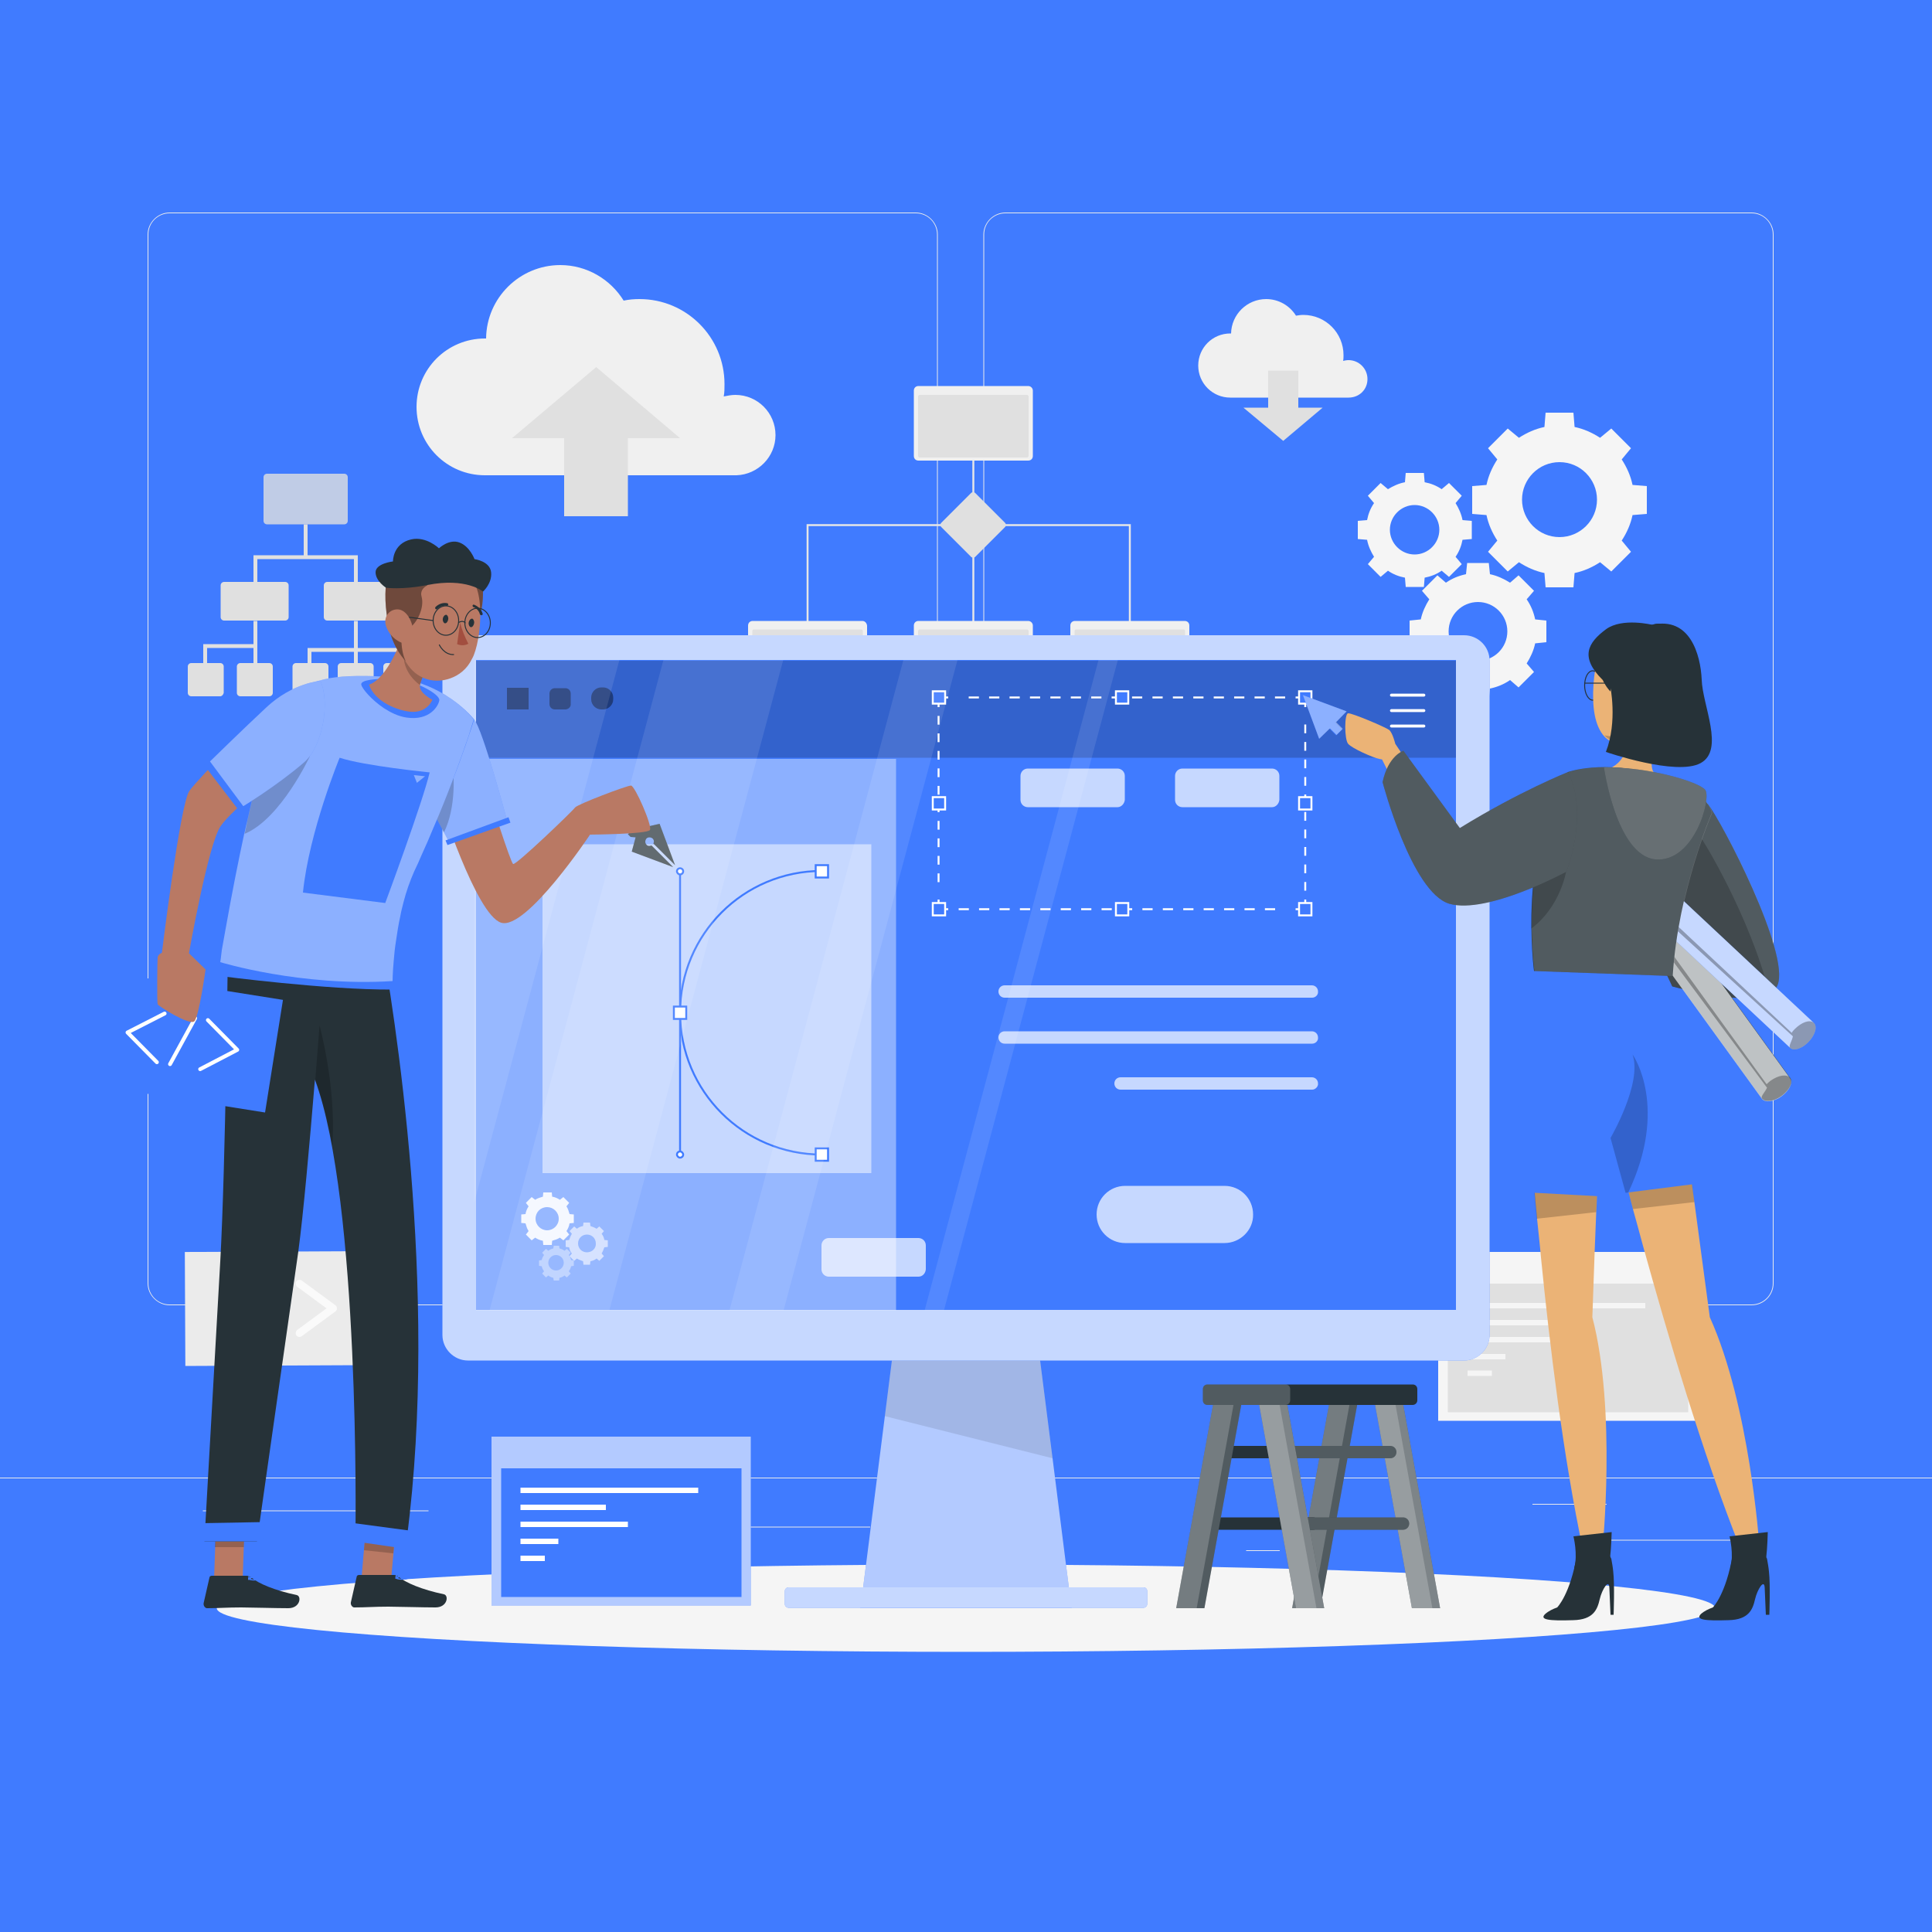 <?xml version="1.0" encoding="utf-8"?>
<!-- Generator: Adobe Illustrator 25.2.1, SVG Export Plug-In . SVG Version: 6.00 Build 0)  -->
<svg version="1.1" id="Layer_1" xmlns="http://www.w3.org/2000/svg" xmlns:xlink="http://www.w3.org/1999/xlink" x="0px" y="0px"
	 width="1000px" height="1000px" viewBox="0 0 1000 1000" style="enable-background:new 0 0 1000 1000;" xml:space="preserve">
<style type="text/css">
	.st0{fill:#407BFF;}
	.st1{fill:#EBEBEB;}
	.st2{fill:#F0F0F0;}
	.st3{fill:#E0E0E0;}
	.st4{fill:none;stroke:#E6E6E6;stroke-miterlimit:10;}
	.st5{opacity:0.8;fill:#E0E0E0;enable-background:new    ;}
	.st6{fill:#F5F5F5;}
	.st7{fill:#FAFAFA;}
	.st8{fill:#263238;}
	.st9{opacity:0.2;fill:#FFFFFF;enable-background:new    ;}
	.st10{opacity:0.4;fill:#FFFFFF;enable-background:new    ;}
	.st11{opacity:0.6;fill:#FFFFFF;enable-background:new    ;}
	.st12{fill:#FFFFFF;}
	.st13{opacity:0.1;enable-background:new    ;}
	.st14{opacity:0.7;fill:#FFFFFF;enable-background:new    ;}
	.st15{opacity:0.2;enable-background:new    ;}
	.st16{fill:none;stroke:#FFFFFF;stroke-miterlimit:10;}
	.st17{fill:none;stroke:#FFFFFF;stroke-miterlimit:10;stroke-dasharray:5.284,5.284;}
	.st18{fill:none;stroke:#FFFFFF;stroke-miterlimit:10;stroke-dasharray:4.529,4.529;}
	.st19{fill:#407BFF;stroke:#FFFFFF;stroke-miterlimit:10;}
	.st20{fill:none;stroke:#FFFFFF;stroke-width:1.5;stroke-linecap:round;stroke-linejoin:round;stroke-miterlimit:10;}
	.st21{opacity:0.5;fill:#FFFFFF;enable-background:new    ;}
	.st22{fill:none;stroke:#407BFF;stroke-miterlimit:10;}
	.st23{fill:#FFFFFF;stroke:#407BFF;stroke-miterlimit:10;}
	.st24{opacity:0.4;enable-background:new    ;}
	.st25{opacity:0.9;fill:#FFFFFF;enable-background:new    ;}
	.st26{opacity:0.1;}
	.st27{opacity:0.3;enable-background:new    ;}
	.st28{fill:#EBB376;}
	.st29{fill:none;stroke:#263238;stroke-width:0.5;stroke-linecap:round;stroke-linejoin:round;stroke-miterlimit:10;}
	.st30{opacity:0.3;fill:#FFFFFF;enable-background:new    ;}
	.st31{fill:#B97964;}
	.st32{fill:#A24E3F;}
	.st33{fill:none;stroke:#FFFFFF;stroke-width:2;stroke-linecap:round;stroke-linejoin:round;stroke-miterlimit:10;}
</style>
<rect class="st0" width="1000" height="1000"/>
<g id="Background_Complete">
	<g>
		<rect y="764.8" class="st1" width="1000" height="0.4"/>
		<rect x="833.6" y="797" class="st1" width="66.2" height="0.4"/>
		<rect x="645" y="802.4" class="st1" width="17.4" height="0.4"/>
		<rect x="793.2" y="778.4" class="st1" width="38.4" height="0.4"/>
		<rect x="105" y="781.8" class="st1" width="86.4" height="0.4"/>
		<rect x="209.2" y="781.8" class="st1" width="12.6" height="0.4"/>
		<rect x="263" y="790.2" class="st1" width="187.4" height="0.4"/>
		<path class="st1" d="M474,675.6H87.8c-6.2,0-11.4-5.2-11.4-11.4V121.4c0-6.2,5.2-11.4,11.4-11.4H474c6.2,0,11.4,5.2,11.4,11.4
			v542.8C485.4,670.4,480.4,675.6,474,675.6z M87.8,110.4c-6,0-11,4.8-11,11v542.8c0,6,4.8,11,11,11H474c6,0,11-4.8,11-11V121.4
			c0-6-4.8-11-11-11H87.8z"/>
		<path class="st1" d="M906.6,675.6H520.4c-6.2,0-11.4-5.2-11.4-11.4V121.4c0-6.2,5.2-11.4,11.4-11.4h386.2
			c6.2,0,11.4,5.2,11.4,11.4v542.8C918,670.4,913,675.6,906.6,675.6z M520.4,110.4c-6,0-11,4.8-11,11v542.8c0,6,4.8,11,11,11h386.2
			c6,0,11-4.8,11-11V121.4c0-6-4.8-11-11-11H520.4z"/>
	</g>
	<g>
		<g>
			<path class="st2" d="M707.8,196.2c0-5.4-4.4-9.8-9.8-9.8c-1,0-2,0.2-2.8,0.4c0.2-1,0.2-2,0.2-3c0-11.4-9.2-20.8-20.8-20.8
				c-1.4,0-2.6,0.2-3.8,0.4c-3.2-5.2-9-8.6-15.4-8.6c-10,0-18,8-18.2,17.8c-0.2,0-0.2,0-0.4,0c-9.2,0-16.6,7.4-16.6,16.6
				s7.4,16.6,16.6,16.6H698l0,0C703.6,205.8,707.8,201.6,707.8,196.2z"/>
			<polygon class="st3" points="672,211 672,191.8 656.4,191.8 656.4,211 643.6,211 664.2,228.2 684.6,211 			"/>
		</g>
		<g>
			<path class="st2" d="M401.4,225.2c0-11.4-9.2-20.8-20.8-20.8c-2,0-4,0.4-6,0.8c0.4-2,0.4-4.2,0.4-6.4c0-24.2-19.6-44-44-44
				c-2.8,0-5.4,0.2-8.2,0.8c-6.8-11-19-18.4-32.8-18.4c-21,0-38.2,17-38.4,38c-0.2,0-0.4,0-0.6,0c-19.6,0-35.4,15.8-35.4,35.4
				S231.4,246,251,246h130.2l0,0C392.4,245.6,401.4,236.4,401.4,225.2z"/>
			<polygon class="st3" points="292,226.8 292,267.2 325,267.2 325,226.8 352,226.8 308.6,190 265,226.8 			"/>
		</g>
		<g>
			<polyline class="st4" points="418,326.2 418,271.8 584.8,271.8 584.8,325.8 			"/>
			<line class="st4" x1="503.8" y1="220.4" x2="503.8" y2="326.2"/>
			<g>
				<path class="st2" d="M532.2,199.8h-56.8c-1.4,0-2.4,1-2.4,2.4V236c0,1.4,1,2.4,2.4,2.4h56.8c1.4,0,2.4-1,2.4-2.4v-33.8
					C534.6,200.8,533.4,199.8,532.2,199.8z"/>
				<path class="st3" d="M531.6,236.8H476c-0.4,0-0.8-0.4-0.8-0.8v-30.8c0-0.4,0.4-0.8,0.8-0.8h55.6c0.4,0,0.8,0.4,0.8,0.8V236
					C532.4,236.4,532,236.8,531.6,236.8z"/>
			</g>
			<g>
				<path class="st2" d="M446.4,321.4h-56.8c-1.4,0-2.4,1-2.4,2.4v33.8c0,1.4,1,2.4,2.4,2.4h56.8c1.4,0,2.4-1,2.4-2.4v-33.8
					C448.6,322.4,447.6,321.4,446.4,321.4z"/>
				<path class="st3" d="M445.8,358.2h-55.6c-0.4,0-0.8-0.4-0.8-0.8v-30.8c0-0.4,0.4-0.8,0.8-0.8h55.6c0.4,0,0.8,0.4,0.8,0.8v30.8
					C446.6,358,446.2,358.2,445.8,358.2z"/>
			</g>
			<g>
				<path class="st2" d="M532.2,321.4h-56.8c-1.4,0-2.4,1-2.4,2.4v33.8c0,1.4,1,2.4,2.4,2.4h56.8c1.4,0,2.4-1,2.4-2.4v-33.8
					C534.6,322.4,533.4,321.4,532.2,321.4z"/>
				<path class="st3" d="M531.6,358.2H476c-0.4,0-0.8-0.4-0.8-0.8v-30.8c0-0.4,0.4-0.8,0.8-0.8h55.6c0.4,0,0.8,0.4,0.8,0.8v30.8
					C532.4,358,532,358.2,531.6,358.2z"/>
			</g>
			<g>
				<path class="st2" d="M613.2,321.4h-56.8c-1.4,0-2.4,1-2.4,2.4v33.8c0,1.4,1,2.4,2.4,2.4h56.8c1.4,0,2.4-1,2.4-2.4v-33.8
					C615.6,322.4,614.6,321.4,613.2,321.4z"/>
				<path class="st3" d="M612.6,358.2H557c-0.4,0-0.8-0.4-0.8-0.8v-30.8c0-0.4,0.4-0.8,0.8-0.8h55.6c0.4,0,0.8,0.4,0.8,0.8v30.8
					C613.4,358,613,358.2,612.6,358.2z"/>
			</g>
			<path class="st3" d="M502.6,255.2l-15.4,15.4c-0.6,0.6-0.6,1.6,0,2.2l15.4,15.4c0.6,0.6,1.6,0.6,2.2,0l15.4-15.4
				c0.6-0.6,0.6-1.6,0-2.2l-15.4-15.4C504.2,254.6,503.2,254.6,502.6,255.2z"/>
		</g>
		<g>
			<path class="st5" d="M178.2,271.4h-40c-1,0-1.8-0.8-1.8-1.8V247c0-1,0.8-1.8,1.8-1.8h40c1,0,1.8,0.8,1.8,1.8v22.6
				C180,270.6,179.2,271.4,178.2,271.4z"/>
			<path class="st3" d="M147.6,321.2H116c-1,0-1.8-0.8-1.8-1.8V303c0-1,0.8-1.8,1.8-1.8h31.6c1,0,1.8,0.8,1.8,1.8v16.4
				C149.4,320.4,148.6,321.2,147.6,321.2z"/>
			<path class="st3" d="M201,321.2h-31.6c-1,0-1.8-0.8-1.8-1.8V303c0-1,0.8-1.8,1.8-1.8H201c1,0,1.8,0.8,1.8,1.8v16.4
				C202.8,320.4,202,321.2,201,321.2z"/>
			<g>
				<path class="st3" d="M168.2,360.4h-15c-1,0-1.8-0.8-1.8-1.8V345c0-1,0.8-1.8,1.8-1.8h15c1,0,1.8,0.8,1.8,1.8v13.6
					C170,359.6,169.2,360.4,168.2,360.4z"/>
				<path class="st3" d="M191.6,360.4h-15c-1,0-1.8-0.8-1.8-1.8V345c0-1,0.8-1.8,1.8-1.8h15c1,0,1.8,0.8,1.8,1.8v13.6
					C193.4,359.6,192.6,360.4,191.6,360.4z"/>
				<path class="st3" d="M215.2,360.4h-15c-1,0-1.8-0.8-1.8-1.8V345c0-1,0.8-1.8,1.8-1.8h15c1,0,1.8,0.8,1.8,1.8v13.6
					C216.8,359.6,216,360.4,215.2,360.4z"/>
			</g>
			<path class="st3" d="M114,360.4H99c-1,0-1.8-0.8-1.8-1.8V345c0-1,0.8-1.8,1.8-1.8h15c1,0,1.8,0.8,1.8,1.8v13.6
				C115.6,359.6,114.8,360.4,114,360.4z"/>
			<path class="st3" d="M139.4,360.4h-15c-1,0-1.8-0.8-1.8-1.8V345c0-1,0.8-1.8,1.8-1.8h15c1,0,1.8,0.8,1.8,1.8v13.6
				C141.2,359.6,140.4,360.4,139.4,360.4z"/>
			<g>
				<polygon class="st3" points="183.2,301.4 185.2,301.4 185.2,287.4 159.2,287.4 159.2,271.4 157.2,271.4 157.2,287.4 
					131.2,287.4 131.2,301.4 133.2,301.4 133.2,289.4 183.2,289.4 				"/>
				<polygon class="st3" points="131.2,333.4 105.2,333.4 105.2,343.4 107.2,343.4 107.2,335.4 131.2,335.4 131.2,343.4 
					133.2,343.4 133.2,321.4 131.2,321.4 				"/>
				<polygon class="st3" points="185.2,335.4 185.2,321.4 183.2,321.4 183.2,335.4 159.2,335.4 159.2,343.4 161.2,343.4 
					161.2,337.4 183.2,337.4 183.2,343.4 185.2,343.4 185.2,337.4 207.2,337.4 207.2,343.4 209.2,343.4 209.2,335.4 				"/>
			</g>
		</g>
		<g>
			<path class="st6" d="M762,251.6V266l7.4,0.6c1,4.8,3,9.2,5.6,13.2l-4.8,5.8l10.2,10.2l5.8-4.8c4,2.6,8.4,4.6,13.2,5.6l0.6,7.4
				h14.4l0.6-7.4c4.8-1,9.2-3,13.2-5.6l5.8,4.8l10.2-10.2l-4.8-5.8c2.6-4,4.6-8.4,5.6-13.2l7.4-0.6v-14.4L845,251
				c-1-4.8-3-9.2-5.6-13.2l4.8-5.8L834,221.8l-5.8,4.8c-4-2.6-8.4-4.6-13.2-5.6l-0.6-7.4H800l-0.6,7.4c-4.8,1-9.2,3-13.2,5.6
				l-5.8-4.8L770.2,232l4.8,5.8c-2.6,4-4.6,8.4-5.6,13.2L762,251.6z M807.2,239.2c10.8,0,19.4,8.8,19.4,19.4
				c0,10.8-8.8,19.4-19.4,19.4c-10.8,0-19.4-8.8-19.4-19.4S796.4,239.2,807.2,239.2z"/>
			<path class="st6" d="M771.2,356.4c3.8-0.8,7.2-2.2,10.4-4.4l4.4,3.8l8-8l-3.8-4.4c2-3.2,3.6-6.6,4.4-10.4l5.8-0.6v-11.2l-5.8-0.6
				c-0.8-3.8-2.2-7.2-4.4-10.4l3.8-4.4l-8-8l-4.4,3.8c-3.2-2-6.6-3.6-10.4-4.4l-0.6-5.8h-11.2l-0.6,5.8c-3.8,0.8-7.2,2.2-10.4,4.4
				l-4.4-3.8l-8,8l3.8,4.4c-2,3.2-3.6,6.6-4.4,10.4l-5.8,0.6v11.2l5.8,0.6c0.8,3.8,2.2,7.2,4.4,10.4l-3.8,4.4l8,8l4.4-3.8
				c3.2,2,6.6,3.6,10.4,4.4l0.6,5.8h11.2L771.2,356.4z M749.8,326.8c0-8.4,6.8-15.2,15.2-15.2s15.2,6.8,15.2,15.2
				c0,8.4-6.8,15.2-15.2,15.2S749.8,335.2,749.8,326.8z"/>
			<path class="st6" d="M746.2,295.4l3.8,3.2l6.6-6.6l-3.2-3.8c1.8-2.6,3-5.6,3.6-8.8l4.8-0.4v-9.4l-4.8-0.4c-0.6-3.2-2-6.2-3.6-8.8
				l3.2-3.8L750,250l-3.8,3.2c-2.6-1.8-5.6-3-8.8-3.6l-0.4-4.8h-9.4l-0.4,4.8c-3.2,0.6-6.2,2-8.8,3.6l-3.8-3.2l-6.6,6.6l3.2,3.8
				c-1.8,2.6-3,5.6-3.6,8.8l-4.8,0.4v9.4l4.8,0.4c0.6,3.2,2,6.2,3.6,8.8L708,292l6.6,6.6l3.8-3.2c2.6,1.8,5.6,3,8.8,3.6l0.4,4.8h9.4
				l0.4-4.8C740.6,298.4,743.6,297.2,746.2,295.4z M719.4,274.2c0-7,5.8-12.8,12.8-12.8s12.8,5.8,12.8,12.8s-5.8,12.8-12.8,12.8
				S719.4,281.2,719.4,274.2z"/>
		</g>
		<g>
			<g>
				<rect x="744.4" y="648" class="st6" width="134.2" height="87.4"/>
			</g>
			<rect x="749.4" y="664.4" class="st3" width="124.4" height="66.6"/>
			<g>
				<rect x="759.6" y="674.4" class="st6" width="92" height="2.8"/>
				<rect x="759.6" y="683.2" class="st6" width="44.2" height="2.8"/>
				<rect x="759.6" y="692" class="st6" width="55.6" height="2.8"/>
				<rect x="759.6" y="700.8" class="st6" width="19.6" height="2.8"/>
				<rect x="759.6" y="709.4" class="st6" width="12.6" height="2.8"/>
			</g>
		</g>
		<g>
			
				<rect x="95.8" y="647.8" transform="matrix(1 -4.558249e-03 4.558249e-03 1 -3.086 0.662)" class="st1" width="95.6" height="59"/>
			<g>
				<g>
					<path class="st7" d="M132.2,692.2c-0.4,0-0.8-0.2-1.2-0.4L113.6,679c-0.6-0.4-0.8-1-0.8-1.6s0.2-1.2,0.8-1.6L131,663
						c0.8-0.6,2.2-0.4,2.8,0.4c0.6,0.8,0.4,2.2-0.4,2.8l-15.2,11.2l15.2,11.2c0.8,0.6,1,2,0.4,2.8
						C133.6,691.8,133,692.2,132.2,692.2z"/>
				</g>
				<g>
					<path class="st7" d="M155,692c-0.6,0-1.2-0.2-1.6-0.8c-0.6-0.8-0.4-2.2,0.4-2.8l15.2-11.2L153.8,666c-0.8-0.6-1-2-0.4-2.8
						s2-1,2.8-0.4l17.4,12.8c0.6,0.4,0.8,1,0.8,1.6s-0.2,1.2-0.8,1.6l-17.4,12.8C155.8,691.8,155.4,692,155,692z"/>
				</g>
				<g>
					<path class="st7" d="M139,692c-0.2,0-0.4,0-0.6-0.2c-1-0.4-1.6-1.6-1.2-2.6l9-25.6c0.4-1,1.6-1.6,2.6-1.2
						c1,0.4,1.6,1.6,1.2,2.6l-9,25.6C140.6,691.6,139.8,692,139,692z"/>
				</g>
			</g>
		</g>
	</g>
</g>
<g id="Shadow_1_">
	<ellipse id="_x3C_Path_x3E__359_" class="st6" cx="500" cy="832.4" rx="387.8" ry="22.6"/>
</g>
<g id="Ladder">
	<g>
		<g>
			<polygon class="st8" points="668.8,832.4 683.4,832.4 703.4,722 688.8,722 			"/>
			<polygon class="st9" points="668.8,832.4 683.4,832.4 703.4,722 688.8,722 			"/>
			<polygon class="st9" points="668.8,832.4 679.4,832.4 699.4,722 688.8,722 			"/>
		</g>
		<path class="st8" d="M627.4,754.8h58.8c1.8,0,3.2-1.4,3.2-3.2l0,0c0-1.8-1.4-3.2-3.2-3.2h-58.8c-1.8,0-3.2,1.4-3.2,3.2l0,0
			C624.2,753.4,625.6,754.8,627.4,754.8z"/>
		<path class="st8" d="M620.8,791.8h58.8c1.8,0,3.2-1.4,3.2-3.2l0,0c0-1.8-1.4-3.2-3.2-3.2h-58.8c-1.8,0-3.2,1.4-3.2,3.2l0,0
			C617.6,790.4,619,791.8,620.8,791.8z"/>
		<g>
			<polygon class="st8" points="608.8,832.4 623.4,832.4 643.4,722 628.8,722 			"/>
			<polygon class="st9" points="608.8,832.4 623.4,832.4 643.4,722 628.8,722 			"/>
			<polygon class="st9" points="608.8,832.4 619.4,832.4 639.4,722 628.8,722 			"/>
		</g>
		<g>
			<polygon class="st8" points="745.4,832.4 730.8,832.4 710.8,722 725.4,722 			"/>
			<polygon class="st10" points="745.4,832.4 730.8,832.4 710.8,722 725.4,722 			"/>
			<polygon class="st9" points="741.4,832.4 730.8,832.4 710.8,722 721.4,722 			"/>
		</g>
		<path class="st8" d="M719.6,754.8h-58.8c-1.8,0-3.2-1.4-3.2-3.2l0,0c0-1.8,1.4-3.2,3.2-3.2h58.8c1.8,0,3.2,1.4,3.2,3.2l0,0
			C722.8,753.4,721.4,754.8,719.6,754.8z"/>
		<path class="st8" d="M726.2,791.8h-58.8c-1.8,0-3.2-1.4-3.2-3.2l0,0c0-1.8,1.4-3.2,3.2-3.2h58.8c1.8,0,3.2,1.4,3.2,3.2l0,0
			C729.4,790.4,728,791.8,726.2,791.8z"/>
		<path class="st9" d="M719.6,754.8h-58.8c-1.8,0-3.2-1.4-3.2-3.2l0,0c0-1.8,1.4-3.2,3.2-3.2h58.8c1.8,0,3.2,1.4,3.2,3.2l0,0
			C722.8,753.4,721.4,754.8,719.6,754.8z"/>
		<path class="st9" d="M726.2,791.8h-58.8c-1.8,0-3.2-1.4-3.2-3.2l0,0c0-1.8,1.4-3.2,3.2-3.2h58.8c1.8,0,3.2,1.4,3.2,3.2l0,0
			C729.4,790.4,728,791.8,726.2,791.8z"/>
		<g>
			<polygon class="st8" points="685.4,832.4 670.8,832.4 650.8,722 665.4,722 			"/>
			<polygon class="st10" points="685.4,832.4 670.8,832.4 650.8,722 665.4,722 			"/>
			<polygon class="st9" points="681.4,832.4 670.8,832.4 650.8,722 661.4,722 			"/>
		</g>
		<g>
			<path class="st8" d="M731.2,727.2H625c-1.4,0-2.4-1-2.4-2.4V719c0-1.4,1-2.4,2.4-2.4h106.2c1.4,0,2.4,1,2.4,2.4v5.8
				C733.6,726.2,732.4,727.2,731.2,727.2z"/>
			<path class="st9" d="M665.4,727.2H625c-1.4,0-2.4-1-2.4-2.4V719c0-1.4,1-2.4,2.4-2.4h40.4c1.4,0,2.4,1,2.4,2.4v5.8
				C667.8,726.2,666.6,727.2,665.4,727.2z"/>
		</g>
	</g>
</g>
<g id="interface">
	<g>
		<g>
			<rect x="254.4" y="743.6" class="st0" width="134.2" height="87.4"/>
			<rect x="254.4" y="743.6" class="st11" width="134.2" height="87.4"/>
		</g>
		<rect x="259.4" y="760" class="st0" width="124.4" height="66.6"/>
		<g>
			<rect x="269.4" y="770" class="st12" width="92" height="2.8"/>
			<rect x="269.4" y="778.8" class="st12" width="44.2" height="2.8"/>
			<rect x="269.4" y="787.6" class="st12" width="55.6" height="2.8"/>
			<rect x="269.4" y="796.4" class="st12" width="19.6" height="2.8"/>
			<rect x="269.4" y="805.2" class="st12" width="12.6" height="2.8"/>
		</g>
	</g>
</g>
<g id="Monitor">
	<g>
		<g>
			<polygon class="st0" points="554.6,832.4 445.4,832.4 463.8,687.2 536.2,687.2 			"/>
			<polygon class="st11" points="554.6,832.4 445.4,832.4 458,733 463.8,687.2 536.2,687.2 544.8,754.8 			"/>
			<polygon class="st13" points="544.8,754.8 458,733 463.8,687.2 536.2,687.2 			"/>
		</g>
		<g>
			<path class="st0" d="M757.8,328.8h-11H253.2h-11c-7.2,0-13.2,6-13.2,13.2v349c0,7.2,6,13.2,13.2,13.2h11h493.6h11
				c7.2,0,13.2-6,13.2-13.2V342C771,334.6,765,328.8,757.8,328.8z"/>
			<path class="st14" d="M757.8,328.8h-11H253.2h-11c-7.2,0-13.2,6-13.2,13.2v349c0,7.2,6,13.2,13.2,13.2h11h493.6h11
				c7.2,0,13.2-6,13.2-13.2V342C771,334.6,765,328.8,757.8,328.8z"/>
		</g>
		<rect x="246.4" y="341.6" class="st0" width="507.2" height="336.4"/>
		<g>
			<path class="st0" d="M591.8,821.6H408.2c-1.2,0-2,1-2,2v6.6c0,1.2,1,2,2,2h183.6c1.2,0,2-1,2-2v-6.6
				C593.8,822.4,593,821.6,591.8,821.6z"/>
			<path class="st14" d="M591.8,821.6H408.2c-1.2,0-2,1-2,2v6.6c0,1.2,1,2,2,2h183.6c1.2,0,2-1,2-2v-6.6
				C593.8,822.4,593,821.6,591.8,821.6z"/>
		</g>
		<g>
			<rect x="246.4" y="342" class="st15" width="507.2" height="50.2"/>
			<rect x="246.4" y="392.8" class="st10" width="217.4" height="285.4"/>
			<g>
				<g>
					<g>
						<polyline class="st16" points="675.6,465.6 675.6,470.6 670.6,470.6 						"/>
						<line class="st17" x1="660" y1="470.6" x2="496.2" y2="470.6"/>
						<polyline class="st16" points="490.8,470.6 485.8,470.6 485.8,465.6 						"/>
						<line class="st18" x1="485.8" y1="456.6" x2="485.8" y2="370.4"/>
						<polyline class="st16" points="485.8,366 485.8,361 490.8,361 						"/>
						<line class="st17" x1="501.4" y1="361" x2="665.2" y2="361"/>
						<polyline class="st16" points="670.6,361 675.6,361 675.6,366 						"/>
						<line class="st18" x1="675.6" y1="375" x2="675.6" y2="461"/>
					</g>
				</g>
				<g>
					<rect x="672.4" y="357.8" class="st19" width="6.4" height="6.4"/>
					<rect x="672.4" y="467.4" class="st19" width="6.4" height="6.4"/>
					<rect x="482.8" y="357.8" class="st19" width="6.4" height="6.4"/>
					<rect x="482.8" y="467.4" class="st19" width="6.4" height="6.4"/>
				</g>
				<g>
					<rect x="577.6" y="357.8" class="st19" width="6.4" height="6.4"/>
					<rect x="577.6" y="467.4" class="st19" width="6.4" height="6.4"/>
				</g>
				<g>
					<rect x="672.4" y="412.6" class="st19" width="6.4" height="6.4"/>
					<rect x="482.8" y="412.6" class="st19" width="6.4" height="6.4"/>
				</g>
			</g>
			<path class="st14" d="M658.4,417.8H612c-2,0-3.8-1.6-3.8-3.8v-12.4c0-2,1.6-3.8,3.8-3.8h46.4c2,0,3.8,1.6,3.8,3.8V414
				C662,416,660.4,417.8,658.4,417.8z"/>
			<path class="st14" d="M578.4,417.8H532c-2,0-3.8-1.6-3.8-3.8v-12.4c0-2,1.6-3.8,3.8-3.8h46.4c2,0,3.8,1.6,3.8,3.8V414
				C582,416,580.4,417.8,578.4,417.8z"/>
			<path class="st14" d="M475.4,660.8H429c-2,0-3.8-1.6-3.8-3.8v-12.4c0-2,1.6-3.8,3.8-3.8h46.4c2,0,3.8,1.6,3.8,3.8V657
				C479,659.2,477.4,660.8,475.4,660.8z"/>
			<g>
				<line class="st20" x1="720.2" y1="359.8" x2="737" y2="359.8"/>
				<line class="st20" x1="720.2" y1="367.8" x2="737" y2="367.8"/>
				<line class="st20" x1="720.2" y1="375.8" x2="737" y2="375.8"/>
			</g>
			<rect x="280.8" y="437" class="st21" width="170.2" height="170.2"/>
			<g>
				<line class="st22" x1="352" y1="451" x2="352" y2="597.6"/>
				<path class="st22" d="M425.4,597.6L425.4,597.6c-40.6,0-73.4-32.8-73.4-73.4l0,0c0-40.6,32.8-73.4,73.4-73.4l0,0"/>
				<rect x="422.2" y="447.8" class="st23" width="6.4" height="6.4"/>
				<rect x="422.2" y="594.4" class="st23" width="6.4" height="6.4"/>
				<rect x="348.8" y="521" class="st23" width="6.4" height="6.4"/>
				<path class="st23" d="M353.6,451c0,1-0.8,1.6-1.6,1.6s-1.6-0.8-1.6-1.6c0-1,0.8-1.6,1.6-1.6S353.6,450,353.6,451z"/>
				<path class="st23" d="M353.6,597.6c0,1-0.8,1.6-1.6,1.6s-1.6-0.8-1.6-1.6c0-1,0.8-1.6,1.6-1.6S353.6,596.8,353.6,597.6z"/>
			</g>
			<path class="st14" d="M633.8,643.4h-51.4c-8.2,0-14.8-6.6-14.8-14.8l0,0c0-8.2,6.6-14.8,14.8-14.8h51.4c8.2,0,14.8,6.6,14.8,14.8
				l0,0C648.8,636.6,642,643.4,633.8,643.4z"/>
			<path class="st14" d="M679.2,516.4H520c-1.8,0-3.2-1.4-3.2-3.2l0,0c0-1.8,1.4-3.2,3.2-3.2h159c1.8,0,3.2,1.4,3.2,3.2l0,0
				C682.4,515,680.8,516.4,679.2,516.4z"/>
			<path class="st14" d="M679.2,540.2H520c-1.8,0-3.2-1.4-3.2-3.2l0,0c0-1.8,1.4-3.2,3.2-3.2h159c1.8,0,3.2,1.4,3.2,3.2l0,0
				C682.4,538.8,680.8,540.2,679.2,540.2z"/>
			<path class="st14" d="M679.2,564H580c-1.8,0-3.2-1.4-3.2-3.2l0,0c0-1.8,1.4-3.2,3.2-3.2h99c1.8,0,3.2,1.4,3.2,3.2l0,0
				C682.4,562.4,680.8,564,679.2,564z"/>
			<g>
				<rect x="262.4" y="356" class="st24" width="11.2" height="11.2"/>
				<path class="st24" d="M292.6,367.2h-5.4c-1.6,0-2.8-1.2-2.8-2.8V359c0-1.6,1.2-2.8,2.8-2.8h5.4c1.6,0,2.8,1.2,2.8,2.8v5.4
					C295.6,365.8,294.2,367.2,292.6,367.2z"/>
				<path class="st24" d="M312.2,367.2h-1c-2.8,0-5.2-2.4-5.2-5.2v-1c0-2.8,2.4-5.2,5.2-5.2h1c2.8,0,5.2,2.4,5.2,5.2v1
					C317.4,364.8,315,367.2,312.2,367.2z"/>
			</g>
			<g>
				<g>
					<path class="st25" d="M297,633v-4.4l-2.2-0.2c-0.4-1.4-0.8-2.8-1.6-4l1.4-1.8l-3-3l-1.8,1.4c-1.2-0.8-2.6-1.4-4-1.6l-0.2-2.2
						h-4.4l-0.2,2.2c-1.4,0.4-2.8,0.8-4,1.6l-1.8-1.4l-3,3l1.4,1.8c-0.8,1.2-1.4,2.6-1.6,4l-2.2,0.2v4.4l2.2,0.2
						c0.4,1.4,0.8,2.8,1.6,4l-1.4,1.8l3,3l1.8-1.4c1.2,0.8,2.6,1.4,4,1.6l0.2,2.2h4.4l0.2-2.2c1.4-0.4,2.8-0.8,4-1.6l1.8,1.4l3-3
						l-1.4-1.8c0.8-1.2,1.4-2.6,1.6-4L297,633z M283.2,636.8c-3.2,0-6-2.6-6-6s2.6-6,6-6c3.2,0,6,2.6,6,6S286.4,636.8,283.2,636.8z"
						/>
					<path class="st11" d="M314.6,645.4V642l-1.8-0.2c-0.2-1.2-0.6-2.2-1.4-3.2l1.2-1.4l-2.4-2.4l-1.4,1.2c-1-0.6-2-1-3.2-1.4
						l-0.2-1.8H302l-0.2,1.8c-1.2,0.2-2.2,0.6-3.2,1.4l-1.4-1.2l-2.4,2.4l1.2,1.4c-0.6,1-1,2-1.4,3.2l-1.8,0.2v3.4l1.8,0.2
						c0.2,1.2,0.6,2.2,1.4,3.2l-1.2,1.4l2.4,2.4l1.4-1.2c1,0.6,2,1,3.2,1.4l0.2,1.8h3.4l0.2-1.8c1.2-0.2,2.2-0.6,3.2-1.4l1.4,1.2
						l2.4-2.4l-1.2-1.4c0.6-1,1-2,1.4-3.2L314.6,645.4z M303.8,648.2c-2.6,0-4.6-2-4.6-4.6s2-4.6,4.6-4.6s4.6,2,4.6,4.6
						C308.6,646.2,306.4,648.2,303.8,648.2z"/>
					<path class="st10" d="M297,655.2v-2.8l-1.4-0.2c-0.2-1-0.6-1.8-1.2-2.6l1-1.2l-2-2l-1.2,1c-0.8-0.6-1.6-1-2.6-1.2l-0.2-1.4
						h-2.8l-0.2,1.4c-1,0.2-1.8,0.6-2.6,1.2l-1.2-1l-2,2l1,1.2c-0.6,0.8-1,1.6-1.2,2.6l-1.4,0.2v2.8l1.4,0.2c0.2,1,0.6,1.8,1.2,2.6
						l-1,1.2l2,2l1.2-1c0.8,0.6,1.6,1,2.6,1.2l0.2,1.4h2.8l0.2-1.4c1-0.2,1.8-0.6,2.6-1.2l1.2,1l2-2l-1-1.2c0.6-0.8,1-1.6,1.2-2.6
						L297,655.2z M287.8,657.6c-2.2,0-4-1.8-4-4s1.8-4,4-4s4,1.8,4,4S290,657.6,287.8,657.6z"/>
				</g>
			</g>
		</g>
		<g>
			<g>
				<polygon class="st0" points="674.4,359.8 682.8,382.4 697,368.2 				"/>
				
					<rect x="687.5" y="370.5" transform="matrix(0.707 -0.707 0.707 0.707 -63.473 597.697)" class="st0" width="4.4" height="10"/>
			</g>
			<polygon class="st10" points="697,368.2 674.4,359.8 682.8,382.4 688.4,377 691.8,380.4 695,377.2 691.6,373.8 			"/>
		</g>
		<g>
			<path class="st8" d="M327,440.8l21.4,8l-11.2-11.2c-0.8,0.4-2,0.4-2.6-0.4c-0.8-0.8-0.8-2.2,0-3.2c0.8-0.8,2.2-0.8,3.2,0
				c0.8,0.8,0.8,1.8,0.4,2.6l11.2,11.2l-8-21.4l-7,1.6l-0.2-2.6l-1.4-1.4l-7.8,7.8l1.4,1.4l2.6,0.2L327,440.8z"/>
			<path class="st9" d="M327,440.8l21.4,8l-11.2-11.2c-0.8,0.4-2,0.4-2.6-0.4c-0.8-0.8-0.8-2.2,0-3.2c0.8-0.8,2.2-0.8,3.2,0
				c0.8,0.8,0.8,1.8,0.4,2.6l11.2,11.2l-8-21.4l-7,1.6l-0.2-2.6l-1.4-1.4l-7.8,7.8l1.4,1.4l2.6,0.2L327,440.8z"/>
		</g>
		<g class="st26">
			<polygon class="st12" points="320.6,341.6 245.4,622.6 245.4,341.6 			"/>
			<polygon class="st12" points="405.4,341.6 315.4,678.2 253.4,678.2 343.4,341.6 			"/>
			<polygon class="st12" points="495.6,341.6 405.6,678.2 377.6,678.2 467.6,341.6 			"/>
			<polygon class="st12" points="578.6,341.6 488.6,678.2 478.6,678.2 568.6,341.6 			"/>
		</g>
	</g>
</g>
<g id="Character_2">
	<g>
		<g>
			<path class="st8" d="M883.8,416c7,8.2,43.2,77.8,36.2,94s-64.8-2.4-64.8-2.4l3.4-23c0,0,22.4,0.8,24.6-1.4
				c2.2-2.2-30.4-34.6-30.4-34.6L883.8,416z"/>
			<g class="st15">
				<path class="st12" d="M920,510c-0.8,1.8-2.2,3.2-4.2,4.2l0,0c-0.4,0.2-0.8,0.4-1.2,0.6c0,0,0,0-0.2,0c-0.4,0.2-0.8,0.2-1.2,0.4
					c-1.6,0.4-3.2,0.8-5,1c-0.4,0-1,0-1.4,0.2c-0.8,0-1.4,0-2.2,0.2c-0.6,0-1.2,0-2,0c-19.4,0-47.6-9.2-47.6-9.2l3.4-23
					c0,0,22.4,0.8,24.6-1.4c0.6-0.6-1-2.8-3.6-6l0,0c-6.4-7.8-19-20.8-24.4-26.2c-1.4-1.6-2.4-2.4-2.4-2.4l31-32.6
					C891,424.2,927,493.6,920,510z"/>
			</g>
		</g>
		<path class="st15" d="M915.8,514.2L915.8,514.2c-0.4,0.2-0.8,0.4-1.2,0.6c0,0,0,0-0.2,0c-0.4,0.2-0.8,0.2-1.2,0.4
			c-1.6,0.4-3.2,0.8-5,1c-0.4,0-1,0-1.4,0.2c-0.8,0-1.4,0-2.2,0.2c-0.6,0-1.2,0-2,0c-19.4,0-47.6-9.2-47.6-9.2l3.4-23
			c0,0,25.4,2.2,27.4,0l0,0c0.4-0.8-2.4-3.6-6.6-7.4l0,0c-6.4-7.8-19-20.8-24.4-26.2l14.6-15.6l11.2-1.2
			C881,434,905.6,473.8,915.8,514.2z"/>
		<g>
			<path class="st8" d="M810.8,413.6c-4,3-6,7-4.4,9.2L912,568.6c1.6,2.2,6.2,1.6,10.2-1.4s6-7,4.4-9.2L821,412.2
				C819.4,410.2,814.8,410.8,810.8,413.6z"/>
			<path class="st14" d="M821,412.4l105.6,145.8c1.6,2.2-0.4,6.2-4.4,9.2s-8.6,3.4-10.2,1.4L806.4,423c-0.8-1.2-0.6-3,0.4-4.8
				c0.4-0.8,1.2-1.8,2-2.6c0.6-0.6,1.2-1.2,2-1.8C814.8,410.8,819.4,410.2,821,412.4z"/>
			<path class="st27" d="M926.6,558c1.6,2.2-0.4,6.2-4.4,9.2s-8.6,3.4-10.2,1.4c-0.8-1.2,1.4-3,2.6-5.6L806.8,418
				c0.4-0.8,1.2-1.8,2-2.6l105.6,145.8c0.6-0.6,1.2-1.2,2-1.8C920.6,556.4,925,555.8,926.6,558z"/>
		</g>
		<g>
			<path class="st0" d="M797.8,409.6c-3.4,3.6-4.6,8-2.6,9.8l131.4,123c2,1.8,6.2,0.4,9.6-3.2c3.4-3.6,4.6-8,2.6-9.8l-131.4-123
				C805.4,404.6,801.2,406,797.8,409.6z"/>
			<path class="st14" d="M807.4,406.4l131.4,123c2,1.8,0.8,6.2-2.6,9.8c-3.4,3.6-7.8,5-9.6,3.2l-131.4-123c-1-1-1.2-2.8-0.6-4.8
				c0.4-1,0.8-2,1.4-3c0.4-0.6,1-1.4,1.6-2C801.2,406,805.4,404.6,807.4,406.4z"/>
			<path class="st27" d="M938.8,529.4c2,1.8,0.8,6.2-2.6,9.8c-3.4,3.6-7.8,5-9.6,3.2c-1-1,0.8-3.2,1.4-6L794.6,414.6
				c0.4-1,0.8-2,1.4-3l131.4,123c0.4-0.8,1-1.4,1.6-2C932.6,529,936.8,527.6,938.8,529.4z"/>
		</g>
		<path class="st28" d="M829.4,802.2l-10,0.2c-10.2-47.8-17.4-107-21.8-151.6c-0.6-7-1.4-13.6-2-19.8c-0.2-3-0.6-5.8-0.8-8.4
			c-1.2-13.4-2-24-2.6-30.6c-0.4-4.8-0.6-7.4-0.6-7.4H828l-0.4,9.2l-1.2,30.4l-0.2,3.4l-0.8,20l-1.2,34.2
			C836.8,730,829.4,802.2,829.4,802.2z"/>
		<path class="st28" d="M910.6,799.6l-9.8,1.8C881,752,862.6,688.8,850.4,644.8c-1.8-6.8-3.6-13.2-5.2-19c0-0.2-0.2-0.6-0.2-0.8
			c-3-11.6-5.4-20.8-6.8-26.6c-1.2-4.6-1.8-7-1.8-7l35.6-6.2l2,15l3,22l0.6,4.4l2,15l5.4,40.2C905.6,727.2,910.6,799.6,910.6,799.6z
			"/>
		<path class="st15" d="M877,622.2l-31.8,3.6c0-0.2-0.2-0.6-0.2-0.8c-3-11.6-5.4-20.8-6.8-26.6l36,1.8L877,622.2z"/>
		<path class="st15" d="M827.6,593.6l-1.2,30.4l-0.2,3.4l-30.8,3.4c-0.2-3-0.6-5.8-0.8-8.4c-1.2-13.4-2-24-2.6-30.6L827.6,593.6z"/>
		<path class="st8" d="M799.8,835.4c1.8-1.6,4-2.6,6.2-3.4l0,0c0,0,6.8-6.8,10.2-27.2l9-2.4c3.2-0.8,6.4,0.6,8.2,3.2
			c0.2,0.4,0.4,0.8,0.6,1.2c0.4,2.2,0.8,4.4,1,6.6c0.8,6.8,0.2,22.4,0.2,22.4h-1.6l-0.6-14c-0.2-4.8-3.8,0.8-5,6
			s-3.2,10.6-13.8,10.8C801.8,839,796.6,838.4,799.8,835.4z"/>
		<path class="st8" d="M833.4,806c0.6-4.8,0.8-13,0.8-13l-19.8,2.2c0,0,2.4,9.4,0.4,16.4C824.8,809,833.4,806,833.4,806z"/>
		<path class="st8" d="M880.4,835.4c1.8-1.6,4-2.6,6.2-3.4l0,0c0,0,6.8-6.8,10.2-27.2l9-2.4c3.2-0.8,6.4,0.6,8.2,3.2
			c0.2,0.4,0.4,0.8,0.6,1.2c0.4,2.2,0.8,4.4,1,6.6c0.8,6.8,0.2,22.4,0.2,22.4H914l-0.6-14c-0.2-4.8-3.8,0.8-5,6s-3.2,10.6-13.8,10.8
			C882.4,839,877.4,838.4,880.4,835.4z"/>
		<path class="st8" d="M914.2,806c0.6-4.8,0.8-13,0.8-13l-19.8,2.2c0,0,2.4,9.4,0.4,16.4C905.6,809,914.2,806,914.2,806z"/>
		<path class="st0" d="M880.6,612.4l-37.8,4.8l-1.4,0.2l-7.8-28.4l-2,30.4l-40.4-2.2c-18-105.8,12.8-130.8,12.8-130.8l54.8,11
			c24.8,42.2,19,91.4,19,91.4L880.6,612.4z"/>
		<g>
			<path class="st29" d="M828.6,354.8c0,4.2-1.8,7.6-4.2,7.6c-2.2,0-4.2-3.4-4.2-7.6s1.8-7.6,4.2-7.6
				C826.8,347.4,828.6,350.8,828.6,354.8z"/>
			<path class="st28" d="M855.6,380c-0.2,0.2-0.4,0.2-0.4,0.4c-2.2,1.6-4.8,3-7.6,3.8c-8.2,1.8-13.6,0.8-17.2-3l0,0
				c-5-5.6-6.4-15.2-5.6-27c0.4-5.4,1-10,2.6-13.8v-0.2c0-0.2,0.2-0.4,0.2-0.4c2.2-5,6-8.4,11.8-9.8c2-0.4,4.4-0.8,7-0.8
				C869,329,873.2,367,855.6,380z"/>
			<path class="st15" d="M855.2,380.4c-2.2,1.6-4.8,2.8-7.6,3.4c-8.2,1.8-13.6,0.4-17.2-3.2c4,0.8,9.4,1.2,14.6-1.2
				C848,378,851.8,378.6,855.2,380.4z"/>
			<path class="st28" d="M857.6,401.2c1.4,6.6-7,9.2-7,9.2c-13.8-6-16.4-13.2-16.4-13.2c11.6-6,8.2-23,8.2-23l2.4,1.2l16.4,3.2
				c0,0-4.6,8.8-5.2,10.8l0,0C852.8,399.6,857.6,401.2,857.6,401.2z"/>
			<path class="st8" d="M827.2,340.4c0,0-1.2,16,14,23c0,0,6.6,16.6,16.2,17c13.2,0.4,24.6-18.4,20.2-37.4
				C871.6,318.2,834.2,316.2,827.2,340.4z"/>
			<path class="st28" d="M833.4,358.8c0-2.6,2-6.8,6-6.2c4,0.6,6.2,10.6-3.6,12.8C834.4,365.6,833.4,364,833.4,358.8z"/>
			<path class="st8" d="M855.2,323.4c0,0-15.4-3.8-23.8,2.2c-9.8,7.2-13.6,14.6-2,26.2c0,0,25.8-8.4,34.2-6.6
				c8.6,1.8,14.6,4.2,14.6,4.2C880.2,332.4,863.8,319.8,855.2,323.4z"/>
			<path class="st8" d="M833.4,354.8c0,0,4,18.6-2.2,34.4c0,0,36.4,12.6,49,5.8c12.6-6.8,1-29.8,0.6-43.2
				c-0.6-13.2-6.2-32.8-25.6-28.4C836,327.8,833.4,354.8,833.4,354.8z"/>
			<line class="st29" x1="820.4" y1="353.6" x2="835.8" y2="353.6"/>
		</g>
		<path class="st15" d="M842.8,617.2l-1.4,0.2l-7.8-28.4c0,0,16.6-28.4,11.4-43.2C845.8,546.8,863.6,573.4,842.8,617.2z"/>
		<g>
			<path class="st8" d="M811.6,399.6c0,0,18.2-6.6,45.8,1.4s28.6,19.8,28.6,19.8s-17.4,39.6-20.2,84.4l-71.8-2.6
				C794,502.6,785.4,439.4,811.6,399.6z"/>
			<path class="st9" d="M886.2,420.8c0,0-17.4,39.6-20.2,84.4l-71.8-2.6c0,0-1.2-8.8-1.4-22c-0.2-9.2,0.4-20.4,2-32.2
				c2.4-16.6,7.4-34.4,17-48.8c0,0,18.2-6.6,45.8,1.4C885,409,886.2,420.8,886.2,420.8z"/>
		</g>
		<path class="st15" d="M810.6,451.2c0,0-3,18.2-18,29.4c-0.2-9.2,0.4-20.4,2-32.2L810.6,451.2z"/>
		<path class="st28" d="M731.2,398.4l-9-13.4c0,0-1.4-5.8-3.2-7.2c-1.8-1.4-19.2-8.8-21.2-8.6c-2,0-2,13.6,0,15.8
			c2,2.4,13,7.2,16,7.8c2.8,0.6,1.4,0,1.4,0l8,16L731.2,398.4z"/>
		<g>
			<path class="st8" d="M811.6,399.6c0,0-25.2,10-56,29l-29.2-40c0,0-7.8,2.4-10.8,16.2c0,0,15,57.2,34.6,63
				c19.6,5.6,60.6-16.6,60.6-16.6S822.6,421.4,811.6,399.6z"/>
			<path class="st9" d="M811.6,399.6c0,0-25.2,10-56,29l-29.2-40c0,0-7.8,2.4-10.8,16.2c0,0,15,57.2,34.6,63
				c19.6,5.6,60.6-16.6,60.6-16.6S822.6,421.4,811.6,399.6z"/>
		</g>
		<g>
			<path class="st8" d="M830.2,397.2c0,0,6.4,45.6,26.6,47.6c20.2,1.8,29.2-31.8,25.8-36C879.2,404.6,853,396.8,830.2,397.2z"/>
			<path class="st30" d="M830.2,397.2c0,0,6.4,45.6,26.6,47.6c20.2,1.8,29.2-31.8,25.8-36C879.2,404.6,853,396.8,830.2,397.2z"/>
		</g>
	</g>
</g>
<g id="Character_1">
	<g id="_x3C_Group_x3E__81_">
		<polygon class="st31" points="110.8,817.4 125.6,817.4 126.8,783 112,783 		"/>
		<path class="st8" d="M127.6,815.6h-18c-0.6,0-1.2,0.4-1.2,1l-3,13.2c-0.2,1.2,0.6,2.4,1.6,2.6c0.2,0,0.4,0,0.4,0
			c5.8,0,10-0.4,17.4-0.4c4.6,0,18,0.4,24.4,0.4c6.2,0,7-6.2,4.4-6.8c-11.4-2.4-20-6-23.6-9.2C129.4,816,128.6,815.6,127.6,815.6z"
			/>
		<path class="st0" d="M128.6,817.6c-0.2,0-0.2-0.2-0.2-0.4s0-0.2,0.2-0.4c0.6-0.4,5.4-3.2,7-2.4c0.4,0.2,0.6,0.6,0.6,1
			c0,0.8-0.2,1.4-0.8,1.8c-0.8,0.6-1.8,0.8-2.8,0.8C131.2,818.2,129.8,818,128.6,817.6z M129.6,817.2c1.8,0.6,3.6,0.4,5.2-0.2
			c0.4-0.4,0.6-0.8,0.4-1.2c0-0.2-0.2-0.4-0.2-0.4c-0.2,0-0.2-0.2-0.4,0C132.8,815.4,131.2,816.2,129.6,817.2z"/>
		<path class="st0" d="M128.6,817.8c-0.2,0-0.2-0.2-0.2-0.4s0.4-4.4,2-5.8c0.4-0.4,1-0.6,1.4-0.4c0.6,0,1,0.4,1.2,1
			C133.4,813.8,130.4,817,128.6,817.8L128.6,817.8L128.6,817.8z M130.8,812c-1,1.4-1.6,3-1.8,4.6c1.6-1.2,3.4-3.6,3.2-4.6
			c0,0,0-0.4-0.6-0.4h-0.2C131.4,811.6,131.2,811.8,130.8,812z"/>
		<polygon class="st15" points="112,783 126.8,783 126.2,800.8 111.2,800.8 		"/>
		<polygon class="st31" points="187,818.4 202.2,820 205.2,787 189.8,785.4 		"/>
		<path class="st8" d="M203.8,815.2h-18c-0.6,0-1.2,0.4-1.2,1l-3,13.2c-0.2,1.2,0.6,2.4,1.6,2.6c0.2,0,0.4,0,0.4,0
			c5.8,0,10-0.4,17.4-0.4c4.6,0,18,0.4,24.4,0.4c6.2,0,7-6.2,4.4-6.8c-11.4-2.4-20-6-23.6-9.2C205.6,815.4,204.8,815.2,203.8,815.2z
			"/>
		<path class="st0" d="M205,817.2c-0.2,0-0.2-0.2-0.2-0.4s0-0.2,0.2-0.4c0.6-0.4,5.4-3.2,7-2.4c0.4,0.2,0.6,0.6,0.6,1
			c0,0.8-0.2,1.4-0.8,1.8c-0.8,0.6-1.8,0.8-2.8,0.8C207.4,817.8,206.2,817.6,205,817.2z M206,816.8c1.8,0.6,3.6,0.4,5.2-0.2
			c0.4-0.4,0.6-0.8,0.4-1.2c0-0.2-0.2-0.4-0.2-0.4c-0.2,0-0.2-0.2-0.4,0C209.2,815,207.4,815.8,206,816.8z"/>
		<path class="st0" d="M204.8,817.2c-0.2,0-0.2-0.2-0.2-0.4s0.4-4.4,2-5.8c0.4-0.4,1-0.6,1.4-0.4c0.6,0,1,0.4,1.2,1
			C209.6,813.2,206.6,816.4,204.8,817.2L204.8,817.2C205,817.2,204.8,817.2,204.8,817.2z M207.2,811.6c-1,1.4-1.6,3-1.8,4.6
			c1.6-1.2,3.4-3.6,3.2-4.6c0,0,0-0.4-0.6-0.4l0,0C207.6,811.2,207.4,811.4,207.2,811.6z"/>
		<polygon class="st15" points="189.8,785.4 205.2,787 203.6,804 188.4,802.4 		"/>
		<path class="st8" d="M118,482h78.6c7.4,40.8,30.8,185.2,14,314l-26.6-3.2c0,0,2.4-170.8-21-234c-2.8,33.8-6,69.8-8.6,89
			c-6.8,47.2-21.4,150-21.4,150h-27.2c0,0,5.6-98.6,8.2-144.8C116.8,602.6,118,492.4,118,482z"/>
		<g>
			<polygon class="st0" points="213.8,802.2 180.8,797.4 181.8,788.2 216.2,792.8 			"/>
		</g>
		<g>
			<polygon class="st0" points="136.2,797.8 104.2,797.8 104.2,788.4 137.4,787.8 			"/>
		</g>
		<path class="st15" d="M163.2,558.8c3.4,9.4,6.4,21,8.8,34c2.2-30-6.6-62-6.6-62L163.2,558.8z"/>
		<path class="st0" d="M115.8,495.8l-1.8,9.4c0,0,55,7.2,89.2,7l-1.2-6.6L115.8,495.8z"/>
		<path class="st31" d="M227.4,413.6c0,0,19,60,32,64s46-45.6,46-45.6s29.6-0.2,31-2.4c1.4-2-7.8-23-9.8-23c-2.2,0-28,9.8-29,11.4
			s-30.6,30-32,29.2S253,410.8,253,410.8L227.4,413.6z"/>
		<path class="st31" d="M309.4,428.8c0.2,0,0.4-0.2,0.8-0.2c-0.2,0-0.2-0.2-0.4-0.2C309.6,428.4,309.6,428.6,309.4,428.8z"/>
		<g>
			<path class="st0" d="M216.6,406.6l2.4,4.2l10.8,20l2.2,4.2l30.4-10.6c0,0-12.6-47.2-17-52L216.6,406.6z"/>
			<path class="st10" d="M216.6,406.6l2.4,4.2l10.8,20l2.2,4.2l30.4-10.6c0,0-12.6-47.2-17-52L216.6,406.6z"/>
		</g>
		<path class="st15" d="M219,410.8l10.8,20c6.6-13.2,4.8-31.2,4.8-31.2L219,410.8z"/>
		<g>
			<path class="st0" d="M245.4,372.4c0,0-16-20.8-45.8-22.2c-29.8-1.4-39.2,1.6-50,11.2C133.8,375.8,114,498,114,498
				s41.6,12.8,89.2,9.8c0,0,0.4-34,11-56.8C235.2,406.4,245.4,372.4,245.4,372.4z"/>
			<path class="st10" d="M114,498c0,0,41.6,12.8,89.2,9.8c0,0,0-4.2,0.6-10.6c0.2-3,0.6-6.6,1.2-10.4c0.6-4,1.2-8.2,2.2-12.6
				c0.4-2.4,1-4.6,1.6-7c1.4-5.6,3.4-11.2,5.6-16.2c1.4-2.8,2.6-5.6,3.8-8.4c2.2-4.8,4.2-9.4,6-13.8c4-9.2,7.4-17.8,10.2-25.2
				c2-5.4,3.8-10.2,5.2-14.2c1.6-4.6,3-8.4,3.8-11.2c1.2-3.8,1.8-5.8,1.8-5.8s-1-1.4-3.2-3.6c-6-6-20-17.2-41.6-18.6
				c-0.4,0-0.6,0-1,0c-22.6-1-33.6,0.4-42.2,5.4c-2.8,1.6-5.2,3.6-7.8,5.8c-1.8,1.6-3.6,4.6-5.4,8.6c-3,6.6-6.2,15.8-9,26.6
				c-0.4,1.6-0.8,3.2-1.4,4.8c-2,7.4-3.8,15.4-5.6,23.4c-0.6,2.2-1,4.6-1.6,6.8c-0.8,3.4-1.4,7-2.2,10.4c-1.8,8.6-3.4,17-4.8,24.4
				c-2,10.8-3.6,19.8-4.6,25.4C114.4,495.8,114,498,114,498z M201.4,351.4c2.2,0,4.2,0.2,6,0.4c8,1,20.2,7.4,20,10.6
				c-0.4,3-5,10.8-17,9c-4.2-0.6-8.2-2.6-11.6-4.8c-6.6-4.4-11.4-10.2-11.8-12.2C186.4,352,194.2,351.2,201.4,351.4z"/>
			<path class="st0" d="M175.8,392.2c0,0-15.8,38.2-19,69.8l42.6,5.4c0,0,19.2-51.6,23-67.6C222.4,399.8,188.4,396.4,175.8,392.2z"
				/>
			<polygon class="st10" points="214.2,401.2 220,401.8 215.8,405.2 			"/>
		</g>
		<path class="st31" d="M191,354.4c3.2,9.2,15.2,13.4,21.4,14c8.8,0.8,11.4-6.2,11.4-6.2s-7.2-3.6-6.4-7.6c0.4-2.4,1.6-4.6,3-6.8
			c0.8-1.2,1.6-2.2,2.4-3.4l-11.4-24.6C208.6,330.4,200.8,351,191,354.4z"/>
		<path class="st15" d="M210.8,331.2c-5.4,12,2.2,20.2,6.6,23.4c0.4-2.4,1.6-4.6,3-6.8L210.8,331.2z"/>
		<g>
			<g>
				<path class="st31" d="M249.4,299.2c0,0,3.6,20.4-7,28.4c-10.6,8.2-11.6-29.8-11.6-29.8L249.4,299.2z"/>
				<path class="st24" d="M249.4,299.2c0,0,3.6,20.4-7,28.4c-10.6,8.2-11.6-29.8-11.6-29.8L249.4,299.2z"/>
			</g>
			<path class="st31" d="M211.4,344.6c5.4,7.4,14,9.2,21.4,6.6c4.8-1.6,9-5,11.4-10c0.4-0.6,0.6-1.2,1-2c5-12.6,6-43.4-7.4-42.2
				c-11,1-21.8-2.4-27.4,7c-1.6,2.8-2.6,5.8-2.8,9C206.6,327.6,205.2,336.2,211.4,344.6z"/>
			<path class="st8" d="M229.2,320.2c-0.2,1.2,0.4,2.2,1,2.4c0.8,0.2,1.6-0.8,1.8-2s-0.4-2.2-1-2.4
				C230.2,318.2,229.4,319,229.2,320.2z"/>
			<path class="st8" d="M242.6,322.2c-0.2,1.2,0.4,2.2,1,2.4c0.8,0.2,1.6-0.8,1.8-2s-0.4-2.2-1-2.4
				C243.6,320.2,242.8,321,242.6,322.2z"/>
			<path class="st32" d="M238.2,322.2c0.8,3.8,2.4,7.4,4.2,11c-1.8,1-4,1-5.8,0.2L238.2,322.2z"/>
			<path class="st8" d="M225.6,315.4c0.2,0,0.6,0,0.8-0.2c1.2-1.2,3-2,4.8-1.6c0.4,0,0.8-0.2,0.8-0.6s-0.2-0.8-0.6-0.8l0,0
				c-2.2-0.4-4.4,0.4-6,2c-0.2,0.2-0.2,0.8,0,1l0,0C225.4,315.2,225.6,315.2,225.6,315.4z"/>
			<path class="st8" d="M249,318.4c0.2,0,0.2,0.2,0.4,0c0.4-0.2,0.6-0.6,0.4-0.8l0,0c-0.6-2.2-2.4-3.8-4.4-4.6
				c-0.4-0.2-0.8,0.2-0.8,0.4l0,0c0,0.4,0.2,0.8,0.4,0.8l0,0c1.6,0.6,3,2,3.4,3.8C248.6,318.2,248.8,318.4,249,318.4z"/>
			<path class="st29" d="M227.4,333.8c0,0,2.4,5.2,7.4,5"/>
			<g>
				<path class="st31" d="M221,296.4l0.2,6.6c-2.2,1-3.8,3.2-3,5.8c1.6,5.6-2.2,13.8-6.8,16.6c0,0,0-2.4-2-2s-2.6,12.6,0.6,18.8
					c0,0-7-6.6-9.2-19.6c-2-12.2-1.6-19.8,0.2-25.6L221,296.4z"/>
				<path class="st24" d="M221,296.4l0.2,6.6c-2.2,1-3.8,3.2-3,5.8c1.6,5.6-2.2,13.8-6.8,16.6c0,0,0-2.4-2-2s-2.6,12.6,0.6,18.8
					c0,0-7-6.6-9.2-19.6c-2-12.2-1.6-19.8,0.2-25.6L221,296.4z"/>
			</g>
			<path class="st8" d="M199.8,304.2c0,0,8.4,1.2,21.4-1.4c20.2-4,28.8,3.4,28.8,3.4s4.8-4.2,4.2-10s-8.6-6.8-8.6-6.8
				s-2.4-6.6-7.8-8.6c-5.4-2-10.6,3-10.6,3s-6.6-6.4-14.4-4.6c-9.6,2.2-9.4,11.4-9.4,11.4s-9,1-9,5.6S199.8,304.2,199.8,304.2z"/>
			<ellipse class="st29" cx="230.8" cy="321.2" rx="6.6" ry="7.6"/>
			<path class="st29" d="M253.8,322.4c0,4.2-3,7.6-6.6,7.6s-6.6-3.4-6.6-7.6s3-7.6,6.6-7.6S253.8,318.2,253.8,322.4z"/>
			<path class="st29" d="M237.4,322.2c0,0,2.2-1.4,3.4,0.2"/>
			<path class="st29" d="M224.2,321.2l-11.4-1.6c-1.4-0.2-3,0.2-4.2,1.2l-0.4,0.4"/>
			<path class="st31" d="M199.8,324c1.2,3.6,3.6,6.4,7,8.2c4.4,2.2,7.4-1.6,7-6.2c-0.4-4.2-3.2-10.4-8-10.6
				C201,315.4,198.4,319.8,199.8,324z"/>
		</g>
		<path class="st15" d="M126.6,431.6c18.8-7.8,33.8-40.2,33.8-40.2l-10.8-6.4L135,396.8c-0.4,1.6-0.8,3.2-1.4,4.8
			c-2,7.4-3.8,15.4-5.6,23.4C127.6,427,127.2,429.4,126.6,431.6z"/>
		<polygon class="st0" points="230.6,435 263.2,423 264.2,425.8 231.6,437.4 		"/>
		<g>
			
				<rect x="64.9" y="491.2" transform="matrix(0.157 -0.988 0.988 0.157 -452.752 547.822)" class="st0" width="59" height="95.6"/>
			<g>
				<polyline class="st33" points="85.2,524.6 66,534.4 81.2,549.8 				"/>
				<polyline class="st33" points="103.6,553.4 122.8,543.4 107.6,528 				"/>
				<line class="st33" x1="88" y1="550.8" x2="101" y2="527"/>
			</g>
		</g>
		<path class="st31" d="M138.4,366.8c0,0-35.6,35.8-40.4,42.6c-4.8,7-14.2,83.8-14.2,83.8s-2,0.6-2.2,2.4s-0.4,23.2,0,24.2
			s16.6,11.2,19,8.8s5.8-26.8,5.8-26.8l-8.6-8.4c0,0,10-56.6,16.4-65.8c6.2-9.2,32.2-28.8,32.2-28.8L138.4,366.8z"/>
		<g>
			<path class="st0" d="M165.8,352.4c5.2,11,1.2,34-8.4,42.2c-14.4,12.4-32,23-32,23L108,394.8c0,0,18.6-18.2,29.8-28.6
				C151.4,353.4,165.8,352.4,165.8,352.4z"/>
			<path class="st10" d="M165.8,352.4c5.2,11,1.2,34-8.4,42.2c-14.4,12.4-32,23-32,23L108,394.8c0,0,18.6-18.2,29.8-28.6
				C151.4,353.4,165.8,352.4,165.8,352.4z"/>
		</g>
		<polygon class="st0" points="108,393.2 105.8,396.2 124,420 126.6,418.2 		"/>
	</g>
</g>
</svg>
